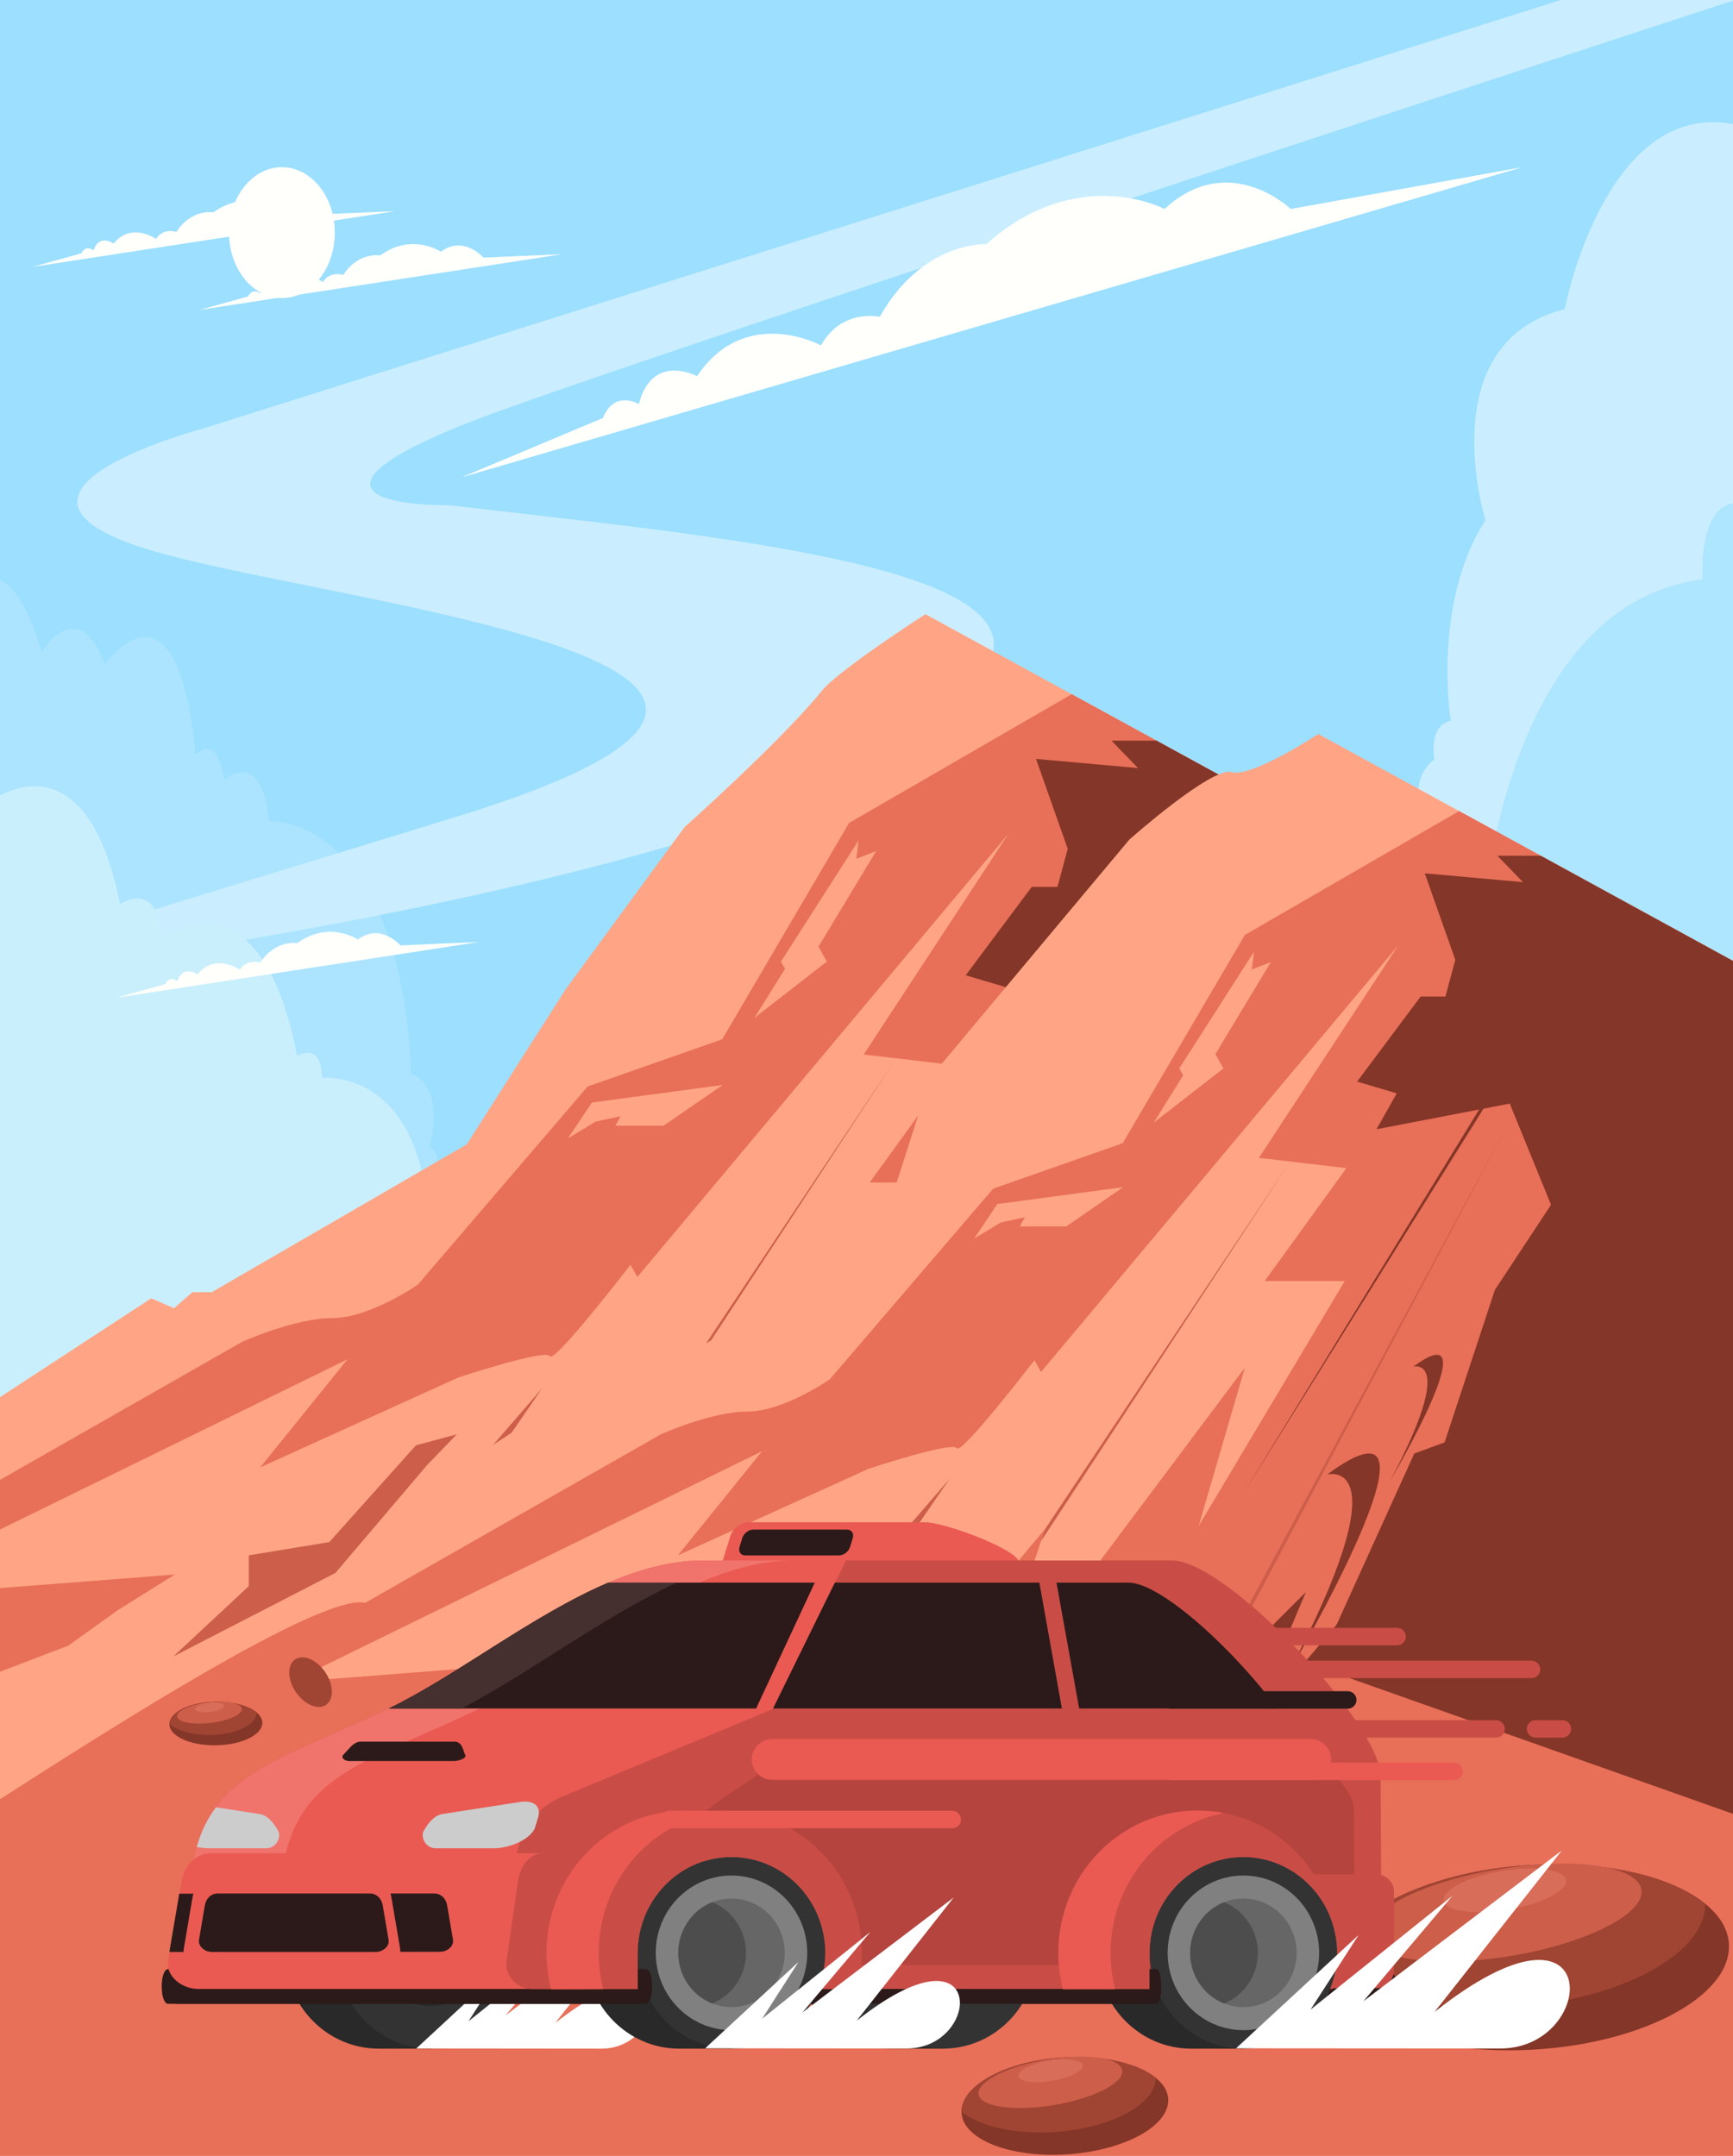 <?xml version="1.0" encoding="utf-8"?>
<!-- Generator: Adobe Illustrator 16.0.0, SVG Export Plug-In . SVG Version: 6.00 Build 0)  -->
<!DOCTYPE svg PUBLIC "-//W3C//DTD SVG 1.1//EN" "http://www.w3.org/Graphics/SVG/1.1/DTD/svg11.dtd">
<svg version="1.1" id="Layer_1" xmlns="http://www.w3.org/2000/svg" xmlns:xlink="http://www.w3.org/1999/xlink" x="0px" y="0px"
	 width="1400px" height="1741.5px" viewBox="0 -761.5 1400 1741.5" enable-background="new 0 -761.5 1400 1741.5"
	 xml:space="preserve">
<g>
	<rect y="-761.5" fill="#9CDFFF" width="1400" height="1741.5"/>
	<path fill="#ACE4FF" d="M681.344,333.209c-54.121-169.365-112.76-43.432-112.76-43.432c-51.28-47.237-95.09,12.964-95.09,12.964
		c-8.568-29.02-21.32-10.563-21.32-10.563c-11.192-21.46-21.197-10.017-21.197-10.017c-10.896-36.306-32.215-29.051-32.215-29.051
		c-15.122-68.916-46.162-69.032-45.979-68.204c3.848-15.697-5.723-19.794-5.723-19.794c12.806-52.227-14.842-59.007-14.842-59.007
		c-9.51-209.754-114.697-204.38-114.697-204.38c-6.979-60.682-36.348-33.163-36.348-33.163
		c-5.932-39.774-23.082-20.156-23.082-20.156c-15.321-156.687-73.107-73.043-73.107-73.043
		c-22.645-58.647-51.281-10.001-51.281-10.001C22.701-271.911,10.813-287.846,0-292.826V73.112l195.787,858.972l613.582-428.628
		C781.588,325.157,681.344,333.209,681.344,333.209z"/>
	<path fill="#CAEEFF" d="M383.526-422.085C484.283-460.926,1140.934-676.277,1400-761.006v-0.494h-139.082L162.86-414.977
		c0,0-184.625,48.833-53.026,94.229c131.599,45.397,674.043,91.649,257.063,219.59C155.645-36.339,51.422-4.363,0,11.416v14.846
		l8.61-0.09c0,0,794.25-96.404,794.25-267c0-67.528-246.665-90.039-439.999-112.547
		C291.526-353.374,257.526-373.513,383.526-422.085z"/>
	<path fill="#CAEFFC" d="M344.038,288.513C364.409,97.559,260,109.25,260,109.25c0-30.21-20-17.771-20-17.771
		C209.5-65.789,129-2.704,129-2.704c0-49.757-32-28.433-32-28.433c-21.986-109.4-71.902-100.44-97-87.85v509.68
		c101.789,11.28,416.943,42.984,467.521,9.245C527.996,359.599,344.038,288.513,344.038,288.513z"/>
	<path fill="#CAEEFF" d="M1400-661.275c-103.543-19.286-136,149.45-136,149.45c-108.5,27.544-64,170.596-64,170.596
		c-43.5,67.528-28,162.006-28,162.006c-18.332,3.554-13.334,31.397-13.334,31.397c-15.334,10.662-13,31.393-13,31.393
		c-23,4.737-27,42.649-27,42.649c-41.625-0.201-53.041,51.09-52.541,51.09c-6.813-12.106-12.459,2.221-12.459,2.221
		c-22.668-40.28-36.334,2.96-36.334,2.96c-113.332-61.011-149,114.918-149,114.918c-34.334-10.662-30.666,47.98-30.666,47.98
		c-23-4.739-19,30.801-19,30.801c-87.666-31.986-65,94.184-65,94.184c-39,15.993-24,81.152-24,81.152
		c-67.333,13.033-45.999,101.883-45.999,101.883L690,523.301l710-12.989V-661.275z"/>
	<path fill="#AEE5FF" d="M1400-354.89c-28.369,4.158-24.668,61.345-24.668,61.345c-150.666,18.954-173.666,245.822-173.666,245.822
		c-75.334-34.947-81,71.675-81,71.675c-128.5,0-138.668,162.894-138.668,162.894c-70.666-11.254-65.697,82.282-65.697,82.282
		c-22.365,0-21.621,38.42-21.621,38.42c-91.496-10.662-104.996,154.596-104.996,154.596l-7.504,87.957H1400V-354.89z"/>
	<path fill="#FFFFFB" d="M516.65,291.931l293.073-45.016l-63.643,2.763c0,0-16.185-18.513-34.445-4.713
		c0,0-23.094-15.835-49.045,2.949c0,0-17.354-3.282-29.899,15.83c0,0-10.196-3.813-16.38,5.604c0,0-20.171-14.029-34.189,3.773
		c0,0-11.872-8.262-16.201,5.432c0,0-6.468-4.911-9.958,2.459L516.65,291.931z"/>
	<path fill="#FFFFFB" d="M372.749-375.882l856.999-250.563l-187,33.764c0,0-50-47.98-102,0c0,0-70-37.318-144,28.433
		c0,0-51.5-2.666-86,58.642c0,0-30.499-7.108-47.499,23.102c0,0-61.167-33.172-100.167,24.879c0,0-36-19.547-47,22.51
		c0,0-19.667-11.848-29,11.254L372.749-375.882z"/>
	<path fill="#FFFFFB" d="M94.125,44.43L387.201-0.583l-63.646,2.759c0,0-16.184-18.513-34.445-4.713c0,0-23.093-15.837-49.045,2.949
		c0,0-17.353-3.28-29.9,15.828c0,0-10.195-3.809-16.379,5.609c0,0-20.17-14.032-34.189,3.773c0,0-11.872-8.266-16.201,5.428
		c0,0-6.469-4.909-9.959,2.461L94.125,44.43z"/>
	<path fill="#FFFFFB" d="M161.176-511.136l293.076-45.013l-63.645,2.759c0,0-16.185-18.513-34.445-4.712
		c0,0-23.093-15.837-49.045,2.948c0,0-17.353-3.281-29.9,15.828c0,0-10.195-3.808-16.379,5.609c0,0-20.17-14.032-34.189,3.772
		c0,0-11.872-8.266-16.201,5.429c0,0-6.469-4.91-9.959,2.461L161.176-511.136z"/>
	<path fill="#FFFFFB" d="M26.386-545.929l293.076-45.013l-63.645,2.76c0,0-16.184-18.513-34.445-4.713
		c0,0-23.093-15.837-49.045,2.948c0,0-17.353-3.281-29.9,15.828c0,0-10.195-3.808-16.379,5.609c0,0-20.17-14.031-34.189,3.772
		c0,0-11.872-8.265-16.201,5.429c0,0-6.469-4.91-9.959,2.461L26.386-545.929z"/>
	<g>
		<path fill="#FFA585" d="M664-203.509C631.121-162.985,553-93.333,553-93.333L457.103,37.445l-80.045,125.501l-206.05,119.392
			h-15.584l-14.891,12.922l-18.354-8.002L0,367.1v560.786h1095.639V-74.923L747.604-265.37
			C747.604-265.37,677.848-220.576,664-203.509z"/>
		<path fill="#E86F58" d="M685.961-96.748L583.455,78.023l-108.74,38.156L337.58,276.181c0,0-38.786,27.079-69.261,27.079
			c-30.474,0-72.794,19.228-72.794,19.228L0,433.935v493.951h1095.639V-74.923L865.766-200.71L685.961-96.748z"/>
		<path fill="#FFA585" d="M514.888,270.027l-5.542-9.846c0,0-61.642,80.001-65.104,73.85c-3.464-6.154-74.109,17.23-74.109,17.23
			L210.14,423.876l70.646-87.386L0,474.05v47.296l447.013-34.699l71.338-84.925l-29.78,88.616l19.392,13.538l178.001-237.54
			l-38.787,132.926l122.592-205.545h-67.183l68.568-94.77l-73.417-8.616L814.787-88.135L514.888,270.027z"/>
		<polygon fill="#843628" points="897.899,-163.212 919.369,-141.057 836.949,-148.442 862.576,-75.825 854.266,-45.056 
			833.487,-45.056 780.155,26.33 813.4,36.176 796.432,66.33 908.289,44.792 942.919,129.717 895.821,201.101 853.572,329.105 
			828.15,338.441 746.91,517.418 1095.639,640.839 1095.639,-74.923 934.293,-163.212 		"/>
		<polygon fill="#FFA585" points="458.786,158.025 481.296,144.487 501.381,140.178 497.052,147.871 536.012,147.871 
			583.802,114.947 478.179,129.101 		"/>
		<polygon fill="#FFA585" points="609.428,60.794 667.953,15.254 661.2,3.252 707.777,-73.979 691.848,-67.825 693.58,-82.594 
			630.898,15.254 634.188,21.103 		"/>
		<polygon fill="#CC5E4A" points="514.88,412.052 723.96,93.408 518.351,401.723 		"/>
		<polygon fill="#CC5E4A" points="329.268,485.415 438.007,359.874 388.14,432.493 397.144,432.493 363.199,475.754 		"/>
		<path fill="#FFA585" d="M1065-168.562c0,0-54,35.541-70,30.801c-16-4.739-82.667,54.497-82.667,54.497l-160.666,191.92
			l-43.334,135.055L510,358.629h-15l-14.333,12.439L463,363.367L308,464.658l-68-15.993L95,539.294l-39.877,28.569L0,588.919V980
			h1400V14.751L1065-168.562z"/>
		<path fill="#E86F58" d="M1005.667-6.258L907,161.969l-104.667,36.726l-132,154.009c0,0-37.333,26.064-66.667,26.064
			S533.6,397.276,533.6,397.276L295.11,533.213C260.358,525.492,92.723,632.351,0,691.918V980h1400V14.751l-221.264-121.077
			L1005.667-6.258z"/>
		<path fill="#FFA585" d="M234.977,597.258l380.69-186.502l-68,84.113l154-69.896c0,0,67.999-22.51,71.333-16.587
			s62.667-71.082,62.667-71.082l5.334,9.479L1129.668,2.036l-112.667,171.781l70.667,8.293l-66,91.221h64.666l-118,197.845
			l37.334-127.947L834.334,571.872l-18.666-13.03l28.666-85.298l-68.666,81.744L234.977,597.258z"/>
		<polygon fill="#843628" points="1209.667,-70.231 1230.333,-48.907 1151,-56.015 1175.667,13.881 1167.667,43.5 1147.667,43.5 
			1096.333,112.212 1128.333,121.689 1112,150.714 1219.667,129.983 1253,211.727 1207.667,280.438 1167,403.647 1142.53,412.633 
			1064.333,584.905 1400,703.705 1400,14.751 1244.697,-70.231 		"/>
		<polygon fill="#FFA585" points="787,238.974 808.667,225.943 828,221.795 823.833,229.2 861.334,229.2 907.334,197.51 
			805.667,211.133 		"/>
		<polygon fill="#FFA585" points="932,145.384 988.333,101.55 981.833,89.999 1026.666,15.659 1011.333,21.583 1013,7.367 
			952.666,101.55 955.833,107.178 		"/>
		<polygon fill="#CC5E4A" points="840.993,483.484 1042.242,176.777 844.334,473.543 		"/>
		<polygon fill="#CC5E4A" points="947.532,656.823 1219.333,144.447 951.613,641.111 		"/>
		<polygon fill="#843628" points="1201.449,129.242 1004.547,444.73 1195.475,133.859 		"/>
		<polygon fill="#CC5E4A" points="662.333,554.102 767,433.263 719,503.161 727.667,503.161 694.993,544.804 		"/>
		<polygon fill="#CC5E4A" points="201,494.868 266,484.206 336,406.016 369,397.131 345,422.009 271,509.084 140,576.611 
			201,519.746 		"/>
	</g>
	<ellipse opacity="0.45" fill="#843628" enable-background="new    " cx="463" cy="771.198" rx="77" ry="23.99"/>
	<ellipse opacity="0.45" fill="#843628" enable-background="new    " cx="931" cy="771.198" rx="77" ry="23.99"/>
	<ellipse fill="#843628" cx="729.363" cy="719.258" rx="357.351" ry="61.262"/>
	<g>
		<path fill="#843628" d="M859.532,900.499c46.107-2.714,83.812,12.621,84.215,34.251c0.402,21.631-36.647,41.363-82.755,44.078
			c-46.107,2.712-83.811-12.622-84.214-34.252S813.426,903.212,859.532,900.499z"/>
		<path fill="#A04433" d="M933.614,916.867c-14.264-11.542-42.167-18.333-74.116-16.453c-46.009,2.704-82.993,22.364-82.745,43.941
			c14.265,11.541,42.166,18.331,74.114,16.452C896.878,958.101,933.861,938.443,933.614,916.867z"/>
		<path fill="#CC5E4A" d="M906.652,911.525c0.513,10.319-25.09,22.746-57.184,27.753c-32.091,5.015-58.517,0.715-59.027-9.604
			c-0.511-10.319,25.091-22.742,57.182-27.755C879.716,896.908,906.143,901.207,906.652,911.525z"/>
		<path fill="#D86D5A" d="M848.248,902.861c14.342-2.241,26.153-0.319,26.382,4.289c0.228,4.609-11.214,10.165-25.556,12.405
			s-26.152,0.32-26.381-4.29C822.466,910.656,833.907,905.104,848.248,902.861z"/>
	</g>
	<g>
		<path fill="#843628" d="M174.312,613.14c20.719-0.32,37.555,7.3,37.602,17.02c0.048,9.722-16.71,17.86-37.43,18.18
			c-20.72,0.321-37.555-7.299-37.602-17.019C136.834,621.6,153.592,613.461,174.312,613.14z"/>
		<path fill="#A04433" d="M207.448,621.937c-6.333-5.461-18.82-9.054-33.178-8.833c-20.675,0.315-37.403,8.42-37.425,18.114
			c6.333,5.459,18.82,9.055,33.177,8.835C190.698,639.734,207.425,631.631,207.448,621.937z"/>
		<path fill="#CC5E4A" d="M168.957,613.532c14.44-1.624,26.281,0.821,26.446,5.463c0.165,4.643-11.407,9.722-25.847,11.346
			c-14.44,1.626-26.281-0.818-26.446-5.461S154.517,615.158,168.957,613.532z"/>
		<path fill="#D86D5A" d="M169.145,613.977c6.453-0.726,11.744,0.369,11.818,2.443c0.074,2.075-5.098,4.344-11.551,5.069
			s-11.745-0.368-11.818-2.443C157.52,616.972,162.691,614.702,169.145,613.977z"/>
	</g>
	<path fill="#843628" d="M811.633,734.769l83.526-88.661c0,0,11.212-15.606,3.924,6.975c-7.287,22.579-23.729,90.32-23.729,90.32
		l104.642-114.228c0,0,22.423-31.213,8.97,5.977c-13.455,37.189-29.898,86.997-29.898,86.997s2.99,33.209,36.625-26.563
		s167.986-243.729,167.986-243.729l-155.279,183.295l46.527-110.577l-135.66,135.48l29.149-92.644L811.633,734.769z"/>
	<g>
		<path fill="#843628" d="M1396.743,810.222c0.768,41.189-69.782,78.764-157.579,83.929
			c-87.796,5.166-159.592-24.032-160.357-65.218c-0.768-41.191,69.783-78.767,157.577-83.931
			C1324.181,739.838,1395.975,769.032,1396.743,810.222z"/>
		<path fill="#A04433" d="M1377.52,776.333c-27.162-21.979-80.295-34.909-141.137-31.331
			c-87.612,5.15-158.041,42.587-157.569,83.674c27.163,21.979,80.296,34.909,141.135,31.33
			C1307.563,854.853,1377.991,817.422,1377.52,776.333z"/>
		<path fill="#CC5E4A" d="M1326.178,766.163c0.979,19.648-47.777,43.311-108.891,52.85c-61.109,9.548-111.431,1.364-112.405-18.291
			c-0.974-19.647,47.78-43.307,108.891-52.853C1274.885,738.328,1325.207,746.514,1326.178,766.163z"/>
		<path fill="#D86D5A" d="M1265.081,757.788c0.437,8.781-21.354,19.358-48.665,23.621c-27.311,4.267-49.801,0.608-50.234-8.174
			c-0.436-8.781,21.353-19.355,48.662-23.624C1242.157,745.346,1264.648,749.007,1265.081,757.788z"/>
	</g>
	<path fill="#843628" d="M545.196,612.536c17.09-28.674,37.444-39.684,45.464-24.591c8.019,15.093,0.665,50.571-16.425,79.245
		s-37.444,39.684-45.463,24.591C520.753,676.688,528.106,641.208,545.196,612.536z"/>
	<path fill="#843628" d="M615.13,529.789c8.321-13.959,18.231-19.32,22.137-11.971s0.325,24.625-7.996,38.587
		c-8.321,13.959-18.231,19.319-22.137,11.971C603.229,561.026,606.81,543.75,615.13,529.789z"/>
	<path fill="#A04433" d="M512.079,651.573c21.977,14.809,36.071,44.251,31.481,65.765c-4.59,21.512-26.127,26.949-48.103,12.143
		c-21.977-14.807-36.071-44.251-31.481-65.763C468.566,642.204,490.104,636.768,512.079,651.573z"/>
	<path fill="#A04433" d="M360.728,619.707c21.977,14.808,36.07,44.25,31.48,65.764c-4.59,21.513-26.126,26.949-48.103,12.143
		c-21.977-14.806-36.07-44.25-31.48-65.763C317.215,610.337,338.751,604.9,360.728,619.707z"/>
	<path fill="#A04433" d="M254.397,580.82c9.309,6.271,15.278,18.742,13.334,27.854s-11.066,11.415-20.374,5.144
		c-9.309-6.27-15.278-18.74-13.334-27.853C235.967,576.853,245.089,574.55,254.397,580.82z"/>
	<path fill="#843628" d="M1072.188,429.581c0,0,62.784-16.936-33.073,163.374C1039.114,592.952,1184.305,346.898,1072.188,429.581z"
		/>
	<path fill="#843628" d="M1141.774,342.471c0,0,35.389-9.544-18.643,92.085C1123.133,434.56,1204.969,295.867,1141.774,342.471z"/>
	<ellipse fill="#FFFFFB" cx="227.742" cy="-573.577" rx="42.751" ry="52.868"/>
</g>
<g>
	<g>
		<path fill="#292929" d="M348.157,748.881v-10.292H306c-41.873,0-75.711,34.684-75.711,77.404c0,42.72,33.979,77.403,75.711,77.403
			h42.157v-10.292c22.699-13.395,37.927-38.35,37.927-66.971C385.943,787.371,370.716,762.275,348.157,748.881z"/>
		<ellipse fill="#333333" cx="348.157" cy="815.993" rx="75.712" ry="77.404"/>
		<ellipse fill="#292929" cx="348.157" cy="815.993" rx="42.015" ry="43.002"/>
	</g>
	<path fill="#FFFFFF" d="M448.543,872.671l72.046-91.362l-112.228,85.3l50.334-59.639l-80.225,64.291l27.071-42.155l-69.228,64.15
		l149.45,0.141C541.597,893.256,545.544,795.973,448.543,872.671z"/>
	<path fill="#2B1A19" d="M1116.418,829.105h-973.12c-6.768,0-12.408,5.64-12.408,12.406v3.243c0,6.767,5.64,12.406,12.408,12.406
		h973.12c6.768,0,12.406-5.64,12.406-12.406v-3.243C1128.824,834.604,1123.186,829.105,1116.418,829.105z"/>
	<path fill="#292929" d="M1004.471,748.881v-10.292h-42.158c-41.873,0-75.711,34.684-75.711,77.404
		c0,42.72,33.979,77.403,75.711,77.403h42.158v-10.292c22.699-13.395,37.926-38.35,37.926-66.971
		C1042.396,787.371,1027.17,762.275,1004.471,748.881z"/>
	<g>
		<path fill="#292929" d="M761.684,748.881v-10.292h-42.156c-41.874,0-75.712,34.684-75.712,77.404
			c0,42.72,33.979,77.403,75.712,77.403h42.156v-10.292c22.701-13.395,37.928-38.35,37.928-66.971
			C799.469,787.371,784.242,762.275,761.684,748.881z"/>
		<ellipse fill="#333333" cx="761.684" cy="815.993" rx="75.713" ry="77.404"/>
		<ellipse fill="#292929" cx="761.684" cy="815.993" rx="42.016" ry="43.002"/>
	</g>
	<path fill="#EA5A52" d="M814.414,499.047H567.68c-86.569,0-176.098,82.197-253.643,119.56
		c-101.654,49.064-165.664,54.281-160.588,171.021c1.411,30.453,24.955,55.409,55.41,55.409h658.428
		c30.453,0,55.408-24.956,55.408-55.409V644.689C923.4,604.508,859.391,499.047,814.414,499.047z"/>
	<path fill="#F0736C" d="M314.038,618.606c-101.654,49.064-165.664,54.281-160.588,171.021c1.411,30.453,24.955,55.409,55.41,55.409
		h73.598c-30.455,0-54.141-24.956-55.411-55.409c-5.215-116.882,58.935-121.957,160.589-171.021
		c77.545-37.362,167.074-119.56,253.643-119.56H567.68C481.111,499.047,391.583,581.244,314.038,618.606z"/>
	<path fill="#C94D46" d="M1115.713,753.11l-0.424-80.082c0-41.17-123.932-173.981-168.344-173.981H683.433l-59.074,119.982
		l-169.613,70.495c-30.031,12.548-43.565,39.336-40.888,100.104c1.41,30.453,24.956,55.409,55.411,55.409h590.893
		c2.254,0,4.369-0.141,6.484-0.423h44.977c7.895,0,14.521-6.486,14.521-14.521v-63.306
		C1126.287,760.442,1121.775,754.803,1115.713,753.11z"/>
	<path fill="#2B1A19" d="M911.699,516.951h-58.23l18.33,101.655h160.023C998.689,573.207,938.346,516.951,911.699,516.951z"/>
	<polygon fill="#2B1A19" points="674.412,516.951 624.499,618.606 857.84,618.606 839.65,516.951 	"/>
	<path fill="#EA5A52" d="M747.303,468.169h-142.12c-6.485,0-13.252,4.935-15.086,10.855l-6.203,20.022h238.838
		C817.375,488.473,762.811,468.169,747.303,468.169z"/>
	<path fill="#2B1A19" d="M684.281,474.09h-75.713c-3.807,0-7.754,3.104-8.882,6.769l-2.257,7.33
		c-1.127,3.809,0.987,6.769,4.652,6.769h75.713c3.807,0,7.754-3.102,8.881-6.769l2.258-7.33
		C690.06,477.193,687.945,474.09,684.281,474.09z"/>
	<path fill="#2B1A19" d="M314.038,618.606h296.785l47.374-101.655H491.403C429.792,543.316,368.883,592.099,314.038,618.606z"/>
	<path fill="#2B1A19" d="M367.051,645.395h-75.712c-3.807,0-6.627,2.678-8.882,5.075l-5.077,5.499
		c-2.255,2.396,0.987,5.075,4.652,5.075h84.876c3.807,0,10.716-2.537,8.882-5.075C374.1,653.43,373.958,645.395,367.051,645.395z"/>
	<path fill="#B5443E" d="M1021.389,752.548H1094l-0.283-51.744c0-11.984-6.627-17.201-22.699-39.195H623.512
		c-17.624,18.61-35.388,22.981-58.934,45.398c-23.545,22.559-77.404,21.995-74.725,82.762c1.41,30.454,24.956,55.409,55.409,55.409
		h493.328c2.256,0,4.371-0.141,6.486-0.423h-23.688c-7.895,0-14.521-6.485-14.521-14.521v-63.306
		C1006.867,759.032,1013.494,752.548,1021.389,752.548z"/>
	<path fill="#45302F" d="M314.038,618.606h58.793c54.281-28.058,113.638-73.739,173.841-101.655h-55.269
		C429.792,543.316,368.883,592.099,314.038,618.606z"/>
	<g>
		<ellipse fill="#333333" cx="1004.471" cy="815.993" rx="75.711" ry="77.404"/>
		<g>
			<ellipse fill="#808080" cx="1004.471" cy="815.993" rx="61.189" ry="62.459"/>
			<ellipse fill="#666666" cx="1004.471" cy="815.993" rx="43.002" ry="43.848"/>
			<path fill="#4D4D4D" d="M988.82,775.106c-15.934,6.345-27.352,22.276-27.352,40.887s11.279,34.543,27.352,40.888
				c15.932-6.345,27.352-22.277,27.352-40.888C1016.031,797.383,1004.752,781.451,988.82,775.106z"/>
		</g>
	</g>
	<path fill="#2B1A19" d="M934.398,829.105H648.468c-1.975,0-3.666,5.64-3.666,12.406v3.243c0,6.767,1.691,12.406,3.666,12.406
		h285.931c1.973,0,3.666-5.64,3.666-12.406v-3.243C937.922,834.604,936.371,829.105,934.398,829.105z"/>
	<polygon fill="#C94D46" points="859.814,825.862 651.005,825.862 651.005,845.178 895.625,845.178 895.625,800.202 
		879.693,800.202 	"/>
	<path fill="#292929" d="M590.944,748.881v-10.292h-42.157c-41.875,0-75.712,34.684-75.712,77.404
		c0,42.72,33.979,77.403,75.712,77.403h42.157v-10.292c22.699-13.395,37.926-38.35,37.926-66.971
		C628.87,787.371,613.643,762.275,590.944,748.881z"/>
	<path fill="#C94D46" d="M1076.516,845.178c2.396-9.306,3.666-19.175,3.666-29.326c0,10.292-1.973,20.304-5.639,29.326H1076.516z"/>
	<path fill="#C94D46" d="M1080.182,815.993c0-1.27,0-2.679-0.141-3.948C1080.182,813.314,1080.182,814.584,1080.182,815.993z"/>
	<path fill="#C94D46" d="M967.531,700.944c-62.178,0-112.652,51.462-112.652,115.049c0,10.15,1.27,19.879,3.666,29.326h70.072
		v-29.326c0-42.721,33.979-77.404,75.713-77.404c40.463,0,73.596,32.568,75.711,73.315
		C1078.068,750.291,1028.439,700.944,967.531,700.944z"/>
	<path fill="#EA5A52" d="M855.02,815.993c0,10.15,1.27,19.879,3.666,29.326h42.156c-2.396-9.307-3.664-19.176-3.664-29.326
		c0-56.115,39.477-102.923,91.502-112.935c-6.768-1.268-13.959-1.973-21.148-1.973C905.354,700.944,855.02,752.406,855.02,815.993z"
		/>
	<path fill="#CCCCCC" d="M209.141,703.764l-34.685-5.357c-6.767,9.024-11.984,19.457-15.509,32.006
		c3.102,0.705,6.345,1.127,9.446,1.127h46.81c7.895,0,12.407-9.023,9.446-14.239C220.843,710.673,216.191,704.751,209.141,703.764z"
		/>
	<path fill="#CCCCCC" d="M419.78,694.177l-61.894,9.587c-7.191,1.128-11.703,7.05-15.509,13.536
		c-2.962,5.216,1.55,14.239,9.445,14.239h46.809c14.241,0,30.877-8.036,33.697-17.059l2.538-8.46
		C436.841,699.252,433.034,692.063,419.78,694.177z"/>
	<path fill="#C94D46" d="M583.612,700.944c-2.397,0-4.794,0.142-7.19,0.282c-3.667,1.832-7.614,3.665-11.703,5.78
		c-23.827,11.844-60.344,19.033-71.481,54.281c13.675-13.957,32.709-22.699,53.577-22.699c41.873,0,75.711,34.684,75.711,77.404
		v29.326h70.072c2.398-9.307,3.668-19.176,3.668-29.326C696.265,752.406,645.788,700.944,583.612,700.944z"/>
	<ellipse fill="#333333" cx="590.944" cy="815.993" rx="75.712" ry="77.404"/>
	<g>
		<ellipse fill="#808080" cx="590.944" cy="815.993" rx="61.189" ry="62.459"/>
		<ellipse fill="#666666" cx="590.944" cy="815.993" rx="43.002" ry="43.848"/>
		<path fill="#4D4D4D" d="M575.293,775.106c-15.932,6.345-27.352,22.276-27.352,40.887s11.279,34.543,27.352,40.888
			c15.933-6.345,27.353-22.277,27.353-40.888S591.226,781.451,575.293,775.106z"/>
	</g>
	<path fill="#2B1A19" d="M521.858,829.105H135.684c-2.679,0-4.935,5.64-4.935,12.406v3.243c0,6.767,2.256,12.406,4.935,12.406
		h386.032c2.68,0,4.935-5.64,4.935-12.406v-3.243C526.793,834.604,524.536,829.105,521.858,829.105z"/>
	<path fill="#C94D46" d="M666.656,815.993c0-1.27,0-2.679-0.141-3.948C666.656,813.314,666.656,814.584,666.656,815.993z"/>
	<path fill="#C94D46" d="M662.99,845.178c2.396-9.306,3.666-19.175,3.666-29.326c0,10.292-1.975,20.304-5.639,29.326H662.99z"/>
	<path fill="#C94D46" d="M554.145,700.944c-62.177,0-112.651,51.462-112.651,115.049c0,10.15,1.268,19.879,3.665,29.326h70.073
		v-29.326c0-42.721,33.978-77.404,75.712-77.404c40.464,0,73.597,32.568,75.712,73.315
		C664.541,750.291,614.912,700.944,554.145,700.944z"/>
	<path fill="#EA5A52" d="M463.347,758.328c-3.384-12.125-10.997-22.841-24.391-22.841H171.074
		c-13.394,0-22.277,10.434-24.392,22.841l-10.857,64.01c-2.115,12.407,10.998,22.84,24.392,22.84h296.926
		c13.394,0,27.775-10.715,24.391-22.84L463.347,758.328z"/>
	<path fill="#C94D46" d="M472.37,735.487h-33.414c-11.279,0-18.753,10.434-20.585,22.98l-9.165,64.011
		c-1.833,12.407,9.306,22.841,20.585,22.841h41.733c11.279,0,20.443-10.292,20.584-22.841l0.847-64.011
		C493.096,745.779,483.649,735.487,472.37,735.487z"/>
	<path fill="#2B1A19" d="M136.813,815.288h11.561c-0.141-0.987-0.141-1.834,0.141-2.819l7.05-41.452
		c0.14-0.987,0.422-1.975,0.705-2.819h-11.421L136.813,815.288z"/>
	<path fill="#2B1A19" d="M361.27,777.926c-0.846-5.358-4.653-9.869-10.433-9.869h-35.39c0.282,0.985,0.564,1.833,0.705,2.819
		l7.049,41.451c0.142,0.987,0.142,1.974,0.142,2.819h32.146c5.78,0,11.419-4.512,10.433-9.869L361.27,777.926z"/>
	<path fill="#2B1A19" d="M309.245,777.926c-0.847-5.358-4.654-9.869-10.434-9.869h-61.471h-61.473c-5.78,0-9.587,4.511-10.433,9.869
		l-4.654,27.493c-0.845,5.357,4.654,9.869,10.434,9.869h66.125h66.124c5.781,0,11.421-4.512,10.434-9.869L309.245,777.926z"/>
	<path fill="#EA5A52" d="M1058.752,643.28H623.794c-9.024,0-16.496,7.472-16.496,16.494c0,9.024,7.472,16.496,16.496,16.496h435.098
		c9.023,0,16.496-7.472,16.496-16.496C1075.389,650.752,1067.916,643.28,1058.752,643.28z"/>
	<path fill="#EA5A52" d="M441.494,815.993c0,10.15,1.268,19.879,3.665,29.326h42.157c-2.397-9.307-3.667-19.176-3.667-29.326
		c0-56.115,39.478-102.923,91.503-112.935c-6.909-1.268-13.958-1.973-21.148-1.973C491.828,700.944,441.494,752.406,441.494,815.993
		z"/>
	<path fill="#FFFFFF" d="M692.035,870.838l78.391-99.539l-122.24,92.912l54.846-64.996l-87.414,70.073l29.466-45.964l-75.43,69.79
		l162.845,0.142C793.406,893.256,797.637,787.23,692.035,870.838z"/>
	<path fill="#C94D46" d="M1128.682,553.469h-123.646c-3.807,0-7.051,3.102-7.051,7.049c0,3.808,3.102,7.05,7.051,7.05h123.646
		c3.809,0,7.051-3.102,7.051-7.05C1135.732,556.711,1132.631,553.469,1128.682,553.469z"/>
	<path fill="#C94D46" d="M1237.246,579.975h-202.463c-3.807,0-7.049,3.102-7.049,7.05c0,3.807,3.102,7.049,7.049,7.049h202.463
		c3.807,0,7.049-3.102,7.049-7.049C1244.295,583.076,1241.053,579.975,1237.246,579.975z"/>
	<path fill="#C94D46" d="M1208.625,628.052H1065.66c-3.807,0-7.049,3.102-7.049,7.05c0,3.807,3.1,7.049,7.049,7.049h142.965
		c3.807,0,7.049-3.101,7.049-7.049C1215.533,631.296,1212.432,628.052,1208.625,628.052z"/>
	<path fill="#C94D46" d="M1262.201,628.052h-21.713c-3.807,0-7.049,3.102-7.049,7.05c0,3.807,3.102,7.049,7.049,7.049h21.713
		c3.807,0,7.049-3.101,7.049-7.049C1269.25,631.296,1266.148,628.052,1262.201,628.052z"/>
	<path fill="#2B1A19" d="M1088.783,604.647H945.818c-3.807,0-7.049,3.103-7.049,7.05c0,3.807,3.1,7.05,7.049,7.05h142.965
		c3.807,0,7.049-3.103,7.049-7.05S1092.59,604.647,1088.783,604.647z"/>
	<path fill="#EA5A52" d="M1174.646,662.313H945.818c-3.807,0-7.049,3.101-7.049,7.05c0,3.806,3.1,7.05,7.049,7.05h228.828
		c3.807,0,7.049-3.103,7.049-7.05C1181.695,665.556,1178.594,662.313,1174.646,662.313z"/>
	<path fill="#EA5A52" d="M769.297,701.227H540.469c-3.807,0-7.049,3.102-7.049,7.05c0,3.807,3.101,7.049,7.049,7.049h228.828
		c3.809,0,7.051-3.102,7.051-7.049C776.348,704.328,773.246,701.227,769.297,701.227z"/>
	<path fill="#FFFFFF" d="M1158.855,863.788l102.922-130.557l-160.307,121.815l71.906-85.157l-114.625,91.926l38.771-60.203
		l-98.975,91.502l213.459,0.142C1291.668,893.256,1297.166,754.238,1158.855,863.788z"/>
</g>
</svg>
